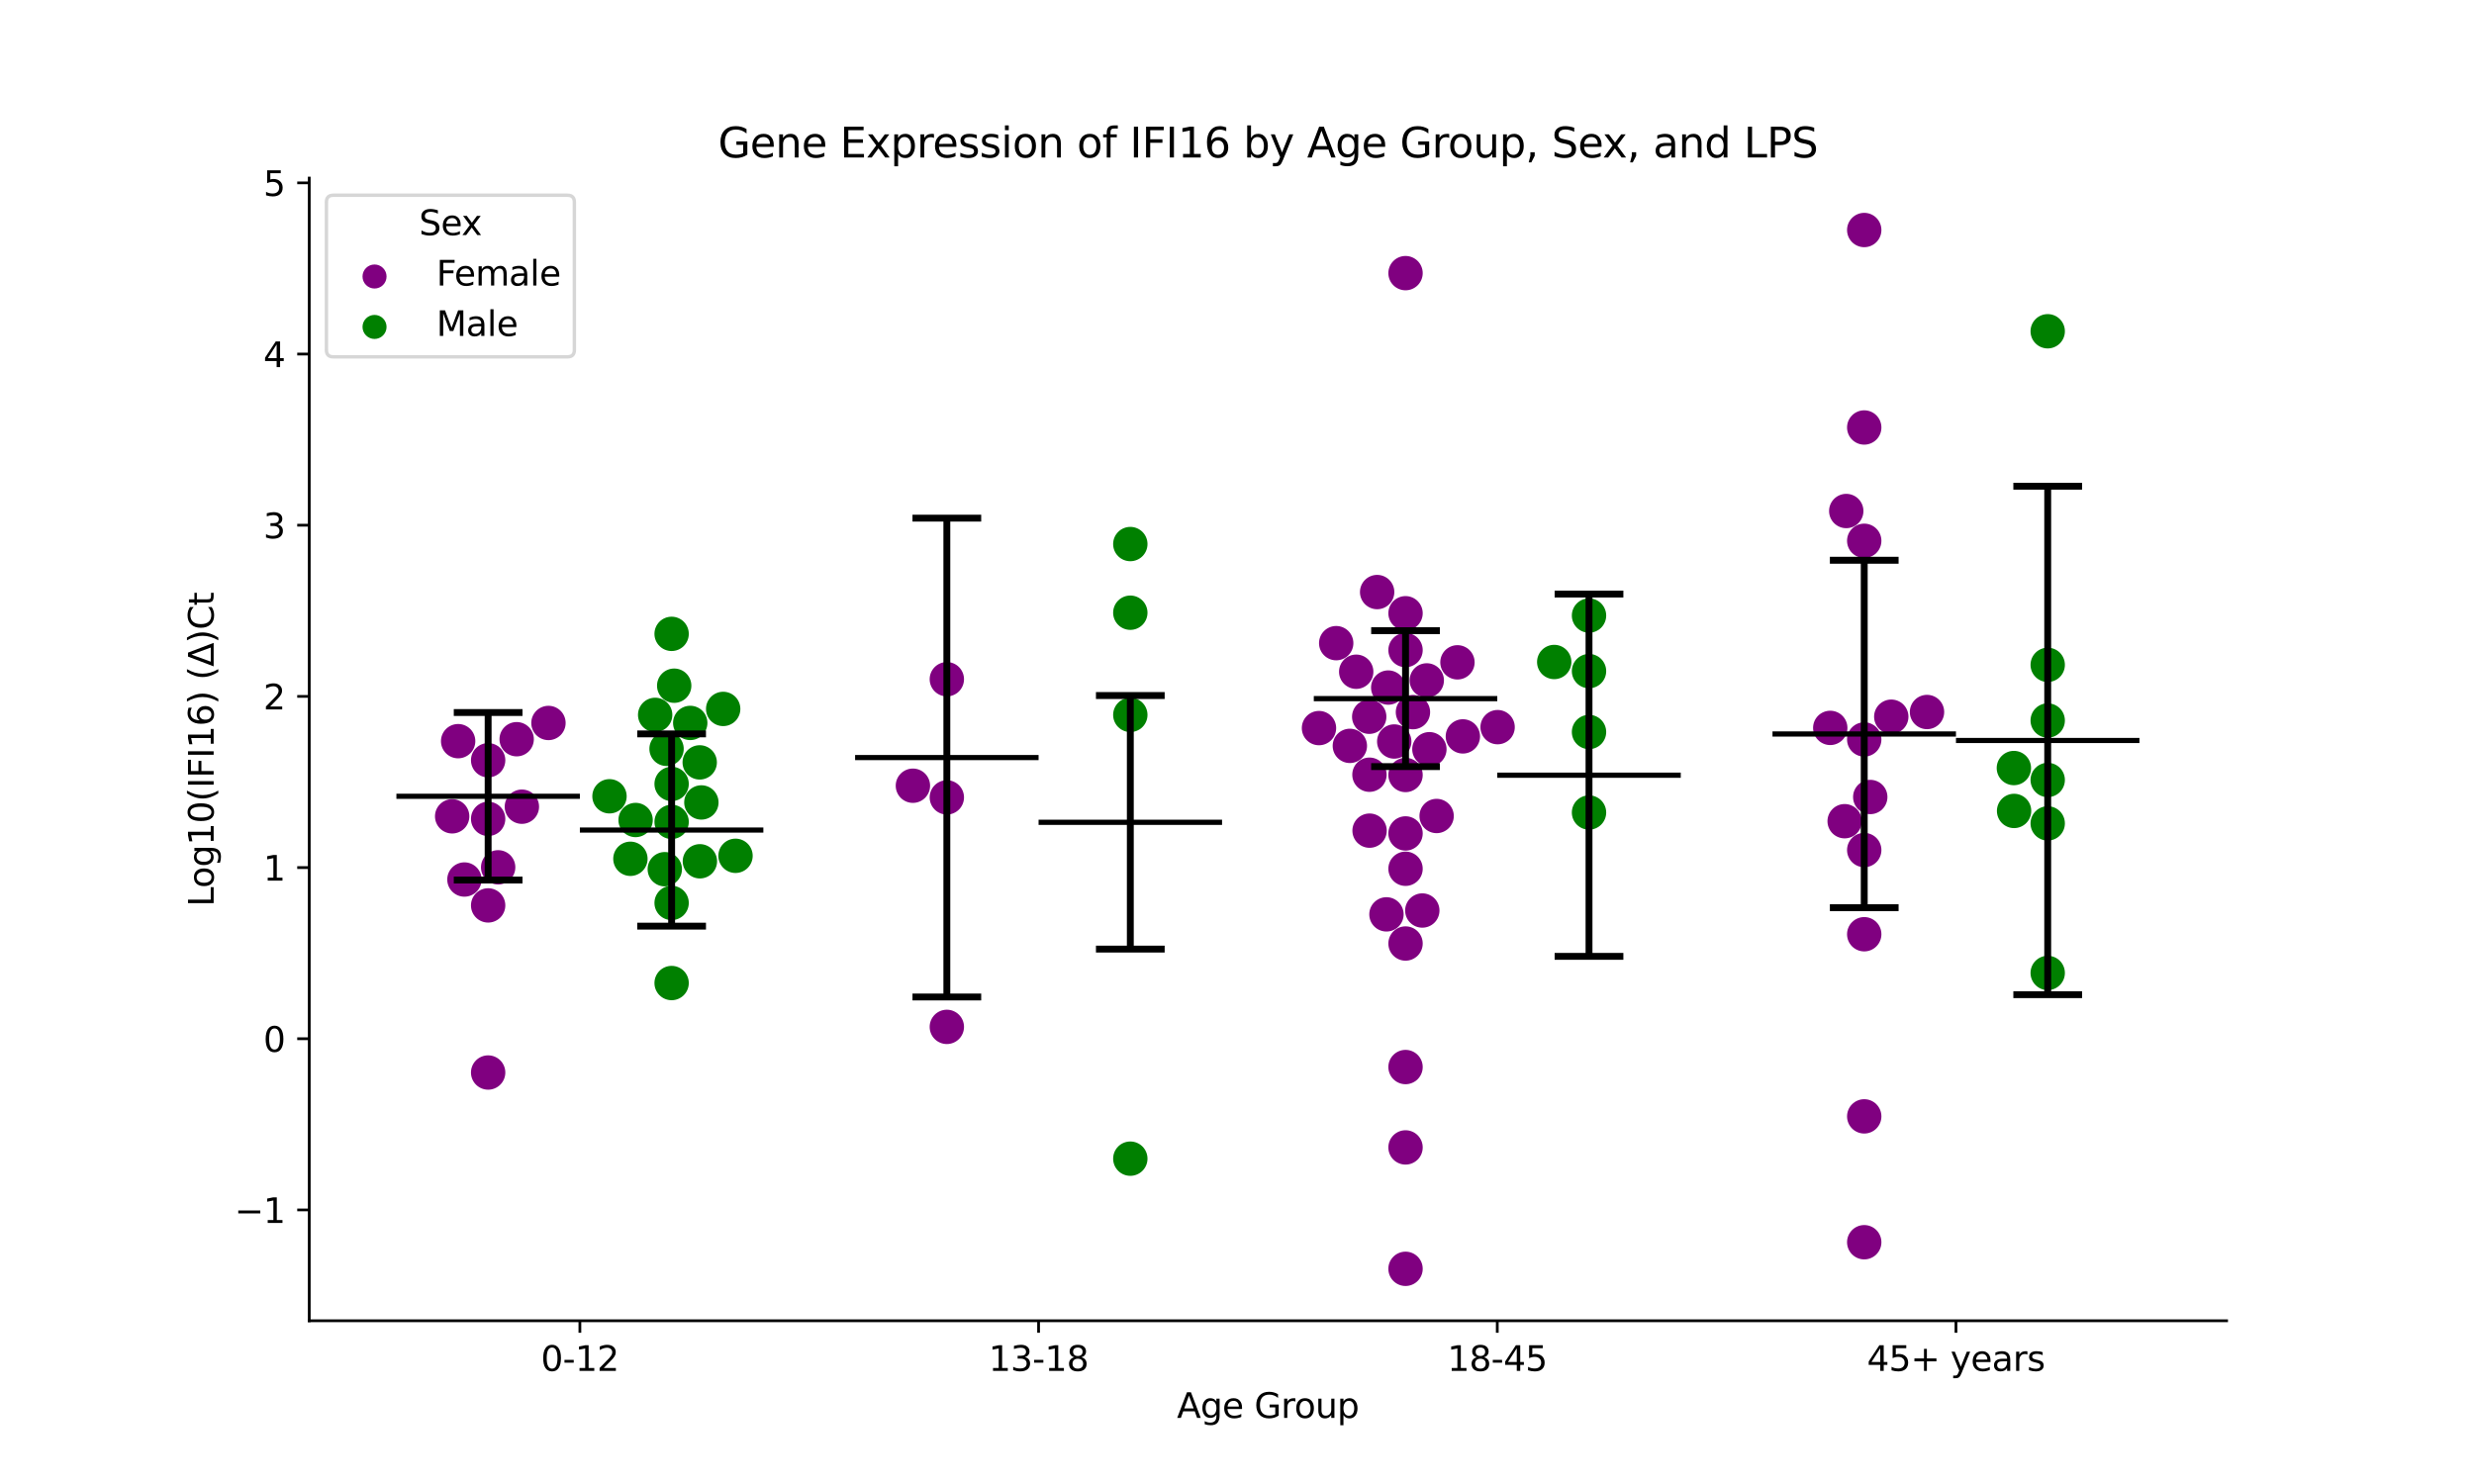<?xml version="1.0" encoding="utf-8" standalone="no"?>
<!DOCTYPE svg PUBLIC "-//W3C//DTD SVG 1.1//EN"
  "http://www.w3.org/Graphics/SVG/1.1/DTD/svg11.dtd">
<svg xmlns:xlink="http://www.w3.org/1999/xlink" width="720pt" height="432pt" viewBox="0 0 720 432" xmlns="http://www.w3.org/2000/svg" version="1.1">
 <defs>
  <style type="text/css">*{stroke-linejoin: round; stroke-linecap: butt}</style>
 </defs>
 <g id="figure_1">
  <g id="patch_1">
   <path d="M 0 432 
L 720 432 
L 720 0 
L 0 0 
z
" style="fill: #ffffff"/>
  </g>
  <g id="axes_1">
   <g id="patch_2">
    <path d="M 90 384.48 
L 648 384.48 
L 648 51.84 
L 90 51.84 
z
" style="fill: #ffffff"/>
   </g>
   <g id="PathCollection_1">
    <defs>
     <path id="C0_0_922c195c02" d="M 0 5 
C 1.326 5 2.598 4.473 3.536 3.536 
C 4.473 2.598 5 1.326 5 -0 
C 5 -1.326 4.473 -2.598 3.536 -3.536 
C 2.598 -4.473 1.326 -5 0 -5 
C -1.326 -5 -2.598 -4.473 -3.536 -3.536 
C -4.473 -2.598 -5 -1.326 -5 0 
C -5 1.326 -4.473 2.598 -3.536 3.536 
C -2.598 4.473 -1.326 5 0 5 
z
"/>
    </defs>
    <g clip-path="url(#p81b25ec61b)">
     <use xlink:href="#C0_0_922c195c02" x="142.062" y="263.568" style="fill: #800080"/>
    </g>
    <g clip-path="url(#p81b25ec61b)">
     <use xlink:href="#C0_0_922c195c02" x="144.977" y="252.484" style="fill: #800080"/>
    </g>
    <g clip-path="url(#p81b25ec61b)">
     <use xlink:href="#C0_0_922c195c02" x="142.062" y="312.216" style="fill: #800080"/>
    </g>
    <g clip-path="url(#p81b25ec61b)">
     <use xlink:href="#C0_0_922c195c02" x="150.364" y="215.187" style="fill: #800080"/>
    </g>
    <g clip-path="url(#p81b25ec61b)">
     <use xlink:href="#C0_0_922c195c02" x="133.331" y="215.756" style="fill: #800080"/>
    </g>
    <g clip-path="url(#p81b25ec61b)">
     <use xlink:href="#C0_0_922c195c02" x="131.591" y="237.636" style="fill: #800080"/>
    </g>
    <g clip-path="url(#p81b25ec61b)">
     <use xlink:href="#C0_0_922c195c02" x="142.062" y="221.31" style="fill: #800080"/>
    </g>
    <g clip-path="url(#p81b25ec61b)">
     <use xlink:href="#C0_0_922c195c02" x="151.881" y="234.834" style="fill: #800080"/>
    </g>
    <g clip-path="url(#p81b25ec61b)">
     <use xlink:href="#C0_0_922c195c02" x="159.616" y="210.459" style="fill: #800080"/>
    </g>
    <g clip-path="url(#p81b25ec61b)">
     <use xlink:href="#C0_0_922c195c02" x="142.062" y="238.377" style="fill: #800080"/>
    </g>
    <g clip-path="url(#p81b25ec61b)">
     <use xlink:href="#C0_0_922c195c02" x="135.16" y="256.032" style="fill: #800080"/>
    </g>
   </g>
   <g id="PathCollection_2">
    <defs>
     <path id="C1_0_26e8e21928" d="M 0 5 
C 1.326 5 2.598 4.473 3.536 3.536 
C 4.473 2.598 5 1.326 5 -0 
C 5 -1.326 4.473 -2.598 3.536 -3.536 
C 2.598 -4.473 1.326 -5 0 -5 
C -1.326 -5 -2.598 -4.473 -3.536 -3.536 
C -4.473 -2.598 -5 -1.326 -5 0 
C -5 1.326 -4.473 2.598 -3.536 3.536 
C -2.598 4.473 -1.326 5 0 5 
z
"/>
    </defs>
    <g clip-path="url(#p81b25ec61b)">
     <use xlink:href="#C1_0_26e8e21928" x="184.975" y="238.708" style="fill: #008000"/>
    </g>
    <g clip-path="url(#p81b25ec61b)">
     <use xlink:href="#C1_0_26e8e21928" x="195.459" y="262.848" style="fill: #008000"/>
    </g>
    <g clip-path="url(#p81b25ec61b)">
     <use xlink:href="#C1_0_26e8e21928" x="183.464" y="250.001" style="fill: #008000"/>
    </g>
    <g clip-path="url(#p81b25ec61b)">
     <use xlink:href="#C1_0_26e8e21928" x="190.669" y="208.104" style="fill: #008000"/>
    </g>
    <g clip-path="url(#p81b25ec61b)">
     <use xlink:href="#C1_0_26e8e21928" x="196.209" y="199.609" style="fill: #008000"/>
    </g>
    <g clip-path="url(#p81b25ec61b)">
     <use xlink:href="#C1_0_26e8e21928" x="203.689" y="250.727" style="fill: #008000"/>
    </g>
    <g clip-path="url(#p81b25ec61b)">
     <use xlink:href="#C1_0_26e8e21928" x="200.877" y="210.449" style="fill: #008000"/>
    </g>
    <g clip-path="url(#p81b25ec61b)">
     <use xlink:href="#C1_0_26e8e21928" x="193.985" y="217.994" style="fill: #008000"/>
    </g>
    <g clip-path="url(#p81b25ec61b)">
     <use xlink:href="#C1_0_26e8e21928" x="214.055" y="249.132" style="fill: #008000"/>
    </g>
    <g clip-path="url(#p81b25ec61b)">
     <use xlink:href="#C1_0_26e8e21928" x="195.459" y="239.251" style="fill: #008000"/>
    </g>
    <g clip-path="url(#p81b25ec61b)">
     <use xlink:href="#C1_0_26e8e21928" x="203.636" y="221.934" style="fill: #008000"/>
    </g>
    <g clip-path="url(#p81b25ec61b)">
     <use xlink:href="#C1_0_26e8e21928" x="195.459" y="286.169" style="fill: #008000"/>
    </g>
    <g clip-path="url(#p81b25ec61b)">
     <use xlink:href="#C1_0_26e8e21928" x="204.118" y="233.594" style="fill: #008000"/>
    </g>
    <g clip-path="url(#p81b25ec61b)">
     <use xlink:href="#C1_0_26e8e21928" x="195.459" y="184.52" style="fill: #008000"/>
    </g>
    <g clip-path="url(#p81b25ec61b)">
     <use xlink:href="#C1_0_26e8e21928" x="177.378" y="231.805" style="fill: #008000"/>
    </g>
    <g clip-path="url(#p81b25ec61b)">
     <use xlink:href="#C1_0_26e8e21928" x="193.472" y="253.029" style="fill: #008000"/>
    </g>
    <g clip-path="url(#p81b25ec61b)">
     <use xlink:href="#C1_0_26e8e21928" x="195.459" y="228.207" style="fill: #008000"/>
    </g>
    <g clip-path="url(#p81b25ec61b)">
     <use xlink:href="#C1_0_26e8e21928" x="210.464" y="206.372" style="fill: #008000"/>
    </g>
   </g>
   <g id="PathCollection_3">
    <defs>
     <path id="C2_0_ccf9694dab" d="M 0 5 
C 1.326 5 2.598 4.473 3.536 3.536 
C 4.473 2.598 5 1.326 5 -0 
C 5 -1.326 4.473 -2.598 3.536 -3.536 
C 2.598 -4.473 1.326 -5 0 -5 
C -1.326 -5 -2.598 -4.473 -3.536 -3.536 
C -4.473 -2.598 -5 -1.326 -5 0 
C -5 1.326 -4.473 2.598 -3.536 3.536 
C -2.598 4.473 -1.326 5 0 5 
z
"/>
    </defs>
    <g clip-path="url(#p81b25ec61b)">
     <use xlink:href="#C2_0_ccf9694dab" x="265.679" y="228.728" style="fill: #800080"/>
    </g>
    <g clip-path="url(#p81b25ec61b)">
     <use xlink:href="#C2_0_ccf9694dab" x="275.555" y="232.124" style="fill: #800080"/>
    </g>
    <g clip-path="url(#p81b25ec61b)">
     <use xlink:href="#C2_0_ccf9694dab" x="275.555" y="197.726" style="fill: #800080"/>
    </g>
    <g clip-path="url(#p81b25ec61b)">
     <use xlink:href="#C2_0_ccf9694dab" x="275.555" y="298.931" style="fill: #800080"/>
    </g>
   </g>
   <g id="PathCollection_4">
    <defs>
     <path id="C3_0_b4f7fdbcfa" d="M 0 5 
C 1.326 5 2.598 4.473 3.536 3.536 
C 4.473 2.598 5 1.326 5 -0 
C 5 -1.326 4.473 -2.598 3.536 -3.536 
C 2.598 -4.473 1.326 -5 0 -5 
C -1.326 -5 -2.598 -4.473 -3.536 -3.536 
C -4.473 -2.598 -5 -1.326 -5 0 
C -5 1.326 -4.473 2.598 -3.536 3.536 
C -2.598 4.473 -1.326 5 0 5 
z
"/>
    </defs>
    <g clip-path="url(#p81b25ec61b)">
     <use xlink:href="#C3_0_b4f7fdbcfa" x="328.952" y="158.377" style="fill: #008000"/>
    </g>
    <g clip-path="url(#p81b25ec61b)">
     <use xlink:href="#C3_0_b4f7fdbcfa" x="328.952" y="337.292" style="fill: #008000"/>
    </g>
    <g clip-path="url(#p81b25ec61b)">
     <use xlink:href="#C3_0_b4f7fdbcfa" x="328.952" y="178.363" style="fill: #008000"/>
    </g>
    <g clip-path="url(#p81b25ec61b)">
     <use xlink:href="#C3_0_b4f7fdbcfa" x="328.952" y="208.107" style="fill: #008000"/>
    </g>
   </g>
   <g id="PathCollection_5">
    <defs>
     <path id="C4_0_26c2816b2c" d="M 0 5 
C 1.326 5 2.598 4.473 3.536 3.536 
C 4.473 2.598 5 1.326 5 -0 
C 5 -1.326 4.473 -2.598 3.536 -3.536 
C 2.598 -4.473 1.326 -5 0 -5 
C -1.326 -5 -2.598 -4.473 -3.536 -3.536 
C -4.473 -2.598 -5 -1.326 -5 0 
C -5 1.326 -4.473 2.598 -3.536 3.536 
C -2.598 4.473 -1.326 5 0 5 
z
"/>
    </defs>
    <g clip-path="url(#p81b25ec61b)">
     <use xlink:href="#C4_0_26c2816b2c" x="383.86" y="211.951" style="fill: #800080"/>
    </g>
    <g clip-path="url(#p81b25ec61b)">
     <use xlink:href="#C4_0_26c2816b2c" x="394.693" y="195.546" style="fill: #800080"/>
    </g>
    <g clip-path="url(#p81b25ec61b)">
     <use xlink:href="#C4_0_26c2816b2c" x="398.478" y="208.65" style="fill: #800080"/>
    </g>
    <g clip-path="url(#p81b25ec61b)">
     <use xlink:href="#C4_0_26c2816b2c" x="392.844" y="217.127" style="fill: #800080"/>
    </g>
    <g clip-path="url(#p81b25ec61b)">
     <use xlink:href="#C4_0_26c2816b2c" x="409.048" y="274.663" style="fill: #800080"/>
    </g>
    <g clip-path="url(#p81b25ec61b)">
     <use xlink:href="#C4_0_26c2816b2c" x="409.048" y="189.242" style="fill: #800080"/>
    </g>
    <g clip-path="url(#p81b25ec61b)">
     <use xlink:href="#C4_0_26c2816b2c" x="409.048" y="310.623" style="fill: #800080"/>
    </g>
    <g clip-path="url(#p81b25ec61b)">
     <use xlink:href="#C4_0_26c2816b2c" x="409.048" y="369.36" style="fill: #800080"/>
    </g>
    <g clip-path="url(#p81b25ec61b)">
     <use xlink:href="#C4_0_26c2816b2c" x="405.759" y="215.856" style="fill: #800080"/>
    </g>
    <g clip-path="url(#p81b25ec61b)">
     <use xlink:href="#C4_0_26c2816b2c" x="403.496" y="266.175" style="fill: #800080"/>
    </g>
    <g clip-path="url(#p81b25ec61b)">
     <use xlink:href="#C4_0_26c2816b2c" x="409.048" y="225.602" style="fill: #800080"/>
    </g>
    <g clip-path="url(#p81b25ec61b)">
     <use xlink:href="#C4_0_26c2816b2c" x="415.991" y="218.1" style="fill: #800080"/>
    </g>
    <g clip-path="url(#p81b25ec61b)">
     <use xlink:href="#C4_0_26c2816b2c" x="409.048" y="242.617" style="fill: #800080"/>
    </g>
    <g clip-path="url(#p81b25ec61b)">
     <use xlink:href="#C4_0_26c2816b2c" x="409.048" y="79.51" style="fill: #800080"/>
    </g>
    <g clip-path="url(#p81b25ec61b)">
     <use xlink:href="#C4_0_26c2816b2c" x="409.048" y="252.9" style="fill: #800080"/>
    </g>
    <g clip-path="url(#p81b25ec61b)">
     <use xlink:href="#C4_0_26c2816b2c" x="424.158" y="192.807" style="fill: #800080"/>
    </g>
    <g clip-path="url(#p81b25ec61b)">
     <use xlink:href="#C4_0_26c2816b2c" x="425.732" y="214.368" style="fill: #800080"/>
    </g>
    <g clip-path="url(#p81b25ec61b)">
     <use xlink:href="#C4_0_26c2816b2c" x="409.048" y="334.021" style="fill: #800080"/>
    </g>
    <g clip-path="url(#p81b25ec61b)">
     <use xlink:href="#C4_0_26c2816b2c" x="418.094" y="237.54" style="fill: #800080"/>
    </g>
    <g clip-path="url(#p81b25ec61b)">
     <use xlink:href="#C4_0_26c2816b2c" x="404.013" y="200.153" style="fill: #800080"/>
    </g>
    <g clip-path="url(#p81b25ec61b)">
     <use xlink:href="#C4_0_26c2816b2c" x="388.87" y="187.225" style="fill: #800080"/>
    </g>
    <g clip-path="url(#p81b25ec61b)">
     <use xlink:href="#C4_0_26c2816b2c" x="409.048" y="178.522" style="fill: #800080"/>
    </g>
    <g clip-path="url(#p81b25ec61b)">
     <use xlink:href="#C4_0_26c2816b2c" x="411.205" y="207.307" style="fill: #800080"/>
    </g>
    <g clip-path="url(#p81b25ec61b)">
     <use xlink:href="#C4_0_26c2816b2c" x="413.93" y="265.055" style="fill: #800080"/>
    </g>
    <g clip-path="url(#p81b25ec61b)">
     <use xlink:href="#C4_0_26c2816b2c" x="398.582" y="241.806" style="fill: #800080"/>
    </g>
    <g clip-path="url(#p81b25ec61b)">
     <use xlink:href="#C4_0_26c2816b2c" x="400.785" y="172.352" style="fill: #800080"/>
    </g>
    <g clip-path="url(#p81b25ec61b)">
     <use xlink:href="#C4_0_26c2816b2c" x="435.844" y="211.674" style="fill: #800080"/>
    </g>
    <g clip-path="url(#p81b25ec61b)">
     <use xlink:href="#C4_0_26c2816b2c" x="398.548" y="225.523" style="fill: #800080"/>
    </g>
    <g clip-path="url(#p81b25ec61b)">
     <use xlink:href="#C4_0_26c2816b2c" x="415.23" y="198.07" style="fill: #800080"/>
    </g>
   </g>
   <g id="PathCollection_6">
    <defs>
     <path id="C5_0_20009f1147" d="M 0 5 
C 1.326 5 2.598 4.473 3.536 3.536 
C 4.473 2.598 5 1.326 5 -0 
C 5 -1.326 4.473 -2.598 3.536 -3.536 
C 2.598 -4.473 1.326 -5 0 -5 
C -1.326 -5 -2.598 -4.473 -3.536 -3.536 
C -4.473 -2.598 -5 -1.326 -5 0 
C -5 1.326 -4.473 2.598 -3.536 3.536 
C -2.598 4.473 -1.326 5 0 5 
z
"/>
    </defs>
    <g clip-path="url(#p81b25ec61b)">
     <use xlink:href="#C5_0_20009f1147" x="462.445" y="236.526" style="fill: #008000"/>
    </g>
    <g clip-path="url(#p81b25ec61b)">
     <use xlink:href="#C5_0_20009f1147" x="462.445" y="179.192" style="fill: #008000"/>
    </g>
    <g clip-path="url(#p81b25ec61b)">
     <use xlink:href="#C5_0_20009f1147" x="462.445" y="213.085" style="fill: #008000"/>
    </g>
    <g clip-path="url(#p81b25ec61b)">
     <use xlink:href="#C5_0_20009f1147" x="452.321" y="192.71" style="fill: #008000"/>
    </g>
    <g clip-path="url(#p81b25ec61b)">
     <use xlink:href="#C5_0_20009f1147" x="462.445" y="195.364" style="fill: #008000"/>
    </g>
   </g>
   <g id="PathCollection_7">
    <defs>
     <path id="C6_0_75afb30acf" d="M 0 5 
C 1.326 5 2.598 4.473 3.536 3.536 
C 4.473 2.598 5 1.326 5 -0 
C 5 -1.326 4.473 -2.598 3.536 -3.536 
C 2.598 -4.473 1.326 -5 0 -5 
C -1.326 -5 -2.598 -4.473 -3.536 -3.536 
C -4.473 -2.598 -5 -1.326 -5 0 
C -5 1.326 -4.473 2.598 -3.536 3.536 
C -2.598 4.473 -1.326 5 0 5 
z
"/>
    </defs>
    <g clip-path="url(#p81b25ec61b)">
     <use xlink:href="#C6_0_75afb30acf" x="542.541" y="247.456" style="fill: #800080"/>
    </g>
    <g clip-path="url(#p81b25ec61b)">
     <use xlink:href="#C6_0_75afb30acf" x="532.652" y="211.893" style="fill: #800080"/>
    </g>
    <g clip-path="url(#p81b25ec61b)">
     <use xlink:href="#C6_0_75afb30acf" x="542.541" y="215.257" style="fill: #800080"/>
    </g>
    <g clip-path="url(#p81b25ec61b)">
     <use xlink:href="#C6_0_75afb30acf" x="542.541" y="361.618" style="fill: #800080"/>
    </g>
    <g clip-path="url(#p81b25ec61b)">
     <use xlink:href="#C6_0_75afb30acf" x="542.541" y="157.431" style="fill: #800080"/>
    </g>
    <g clip-path="url(#p81b25ec61b)">
     <use xlink:href="#C6_0_75afb30acf" x="536.842" y="239.056" style="fill: #800080"/>
    </g>
    <g clip-path="url(#p81b25ec61b)">
     <use xlink:href="#C6_0_75afb30acf" x="544.294" y="232.011" style="fill: #800080"/>
    </g>
    <g clip-path="url(#p81b25ec61b)">
     <use xlink:href="#C6_0_75afb30acf" x="550.41" y="208.636" style="fill: #800080"/>
    </g>
    <g clip-path="url(#p81b25ec61b)">
     <use xlink:href="#C6_0_75afb30acf" x="542.541" y="324.982" style="fill: #800080"/>
    </g>
    <g clip-path="url(#p81b25ec61b)">
     <use xlink:href="#C6_0_75afb30acf" x="542.541" y="271.963" style="fill: #800080"/>
    </g>
    <g clip-path="url(#p81b25ec61b)">
     <use xlink:href="#C6_0_75afb30acf" x="542.541" y="124.443" style="fill: #800080"/>
    </g>
    <g clip-path="url(#p81b25ec61b)">
     <use xlink:href="#C6_0_75afb30acf" x="560.812" y="207.269" style="fill: #800080"/>
    </g>
    <g clip-path="url(#p81b25ec61b)">
     <use xlink:href="#C6_0_75afb30acf" x="537.31" y="148.76" style="fill: #800080"/>
    </g>
    <g clip-path="url(#p81b25ec61b)">
     <use xlink:href="#C6_0_75afb30acf" x="542.541" y="66.96" style="fill: #800080"/>
    </g>
   </g>
   <g id="PathCollection_8">
    <defs>
     <path id="C7_0_a4b10474f5" d="M 0 5 
C 1.326 5 2.598 4.473 3.536 3.536 
C 4.473 2.598 5 1.326 5 -0 
C 5 -1.326 4.473 -2.598 3.536 -3.536 
C 2.598 -4.473 1.326 -5 0 -5 
C -1.326 -5 -2.598 -4.473 -3.536 -3.536 
C -4.473 -2.598 -5 -1.326 -5 0 
C -5 1.326 -4.473 2.598 -3.536 3.536 
C -2.598 4.473 -1.326 5 0 5 
z
"/>
    </defs>
    <g clip-path="url(#p81b25ec61b)">
     <use xlink:href="#C7_0_a4b10474f5" x="595.938" y="239.692" style="fill: #008000"/>
    </g>
    <g clip-path="url(#p81b25ec61b)">
     <use xlink:href="#C7_0_a4b10474f5" x="586.152" y="236.068" style="fill: #008000"/>
    </g>
    <g clip-path="url(#p81b25ec61b)">
     <use xlink:href="#C7_0_a4b10474f5" x="595.938" y="193.542" style="fill: #008000"/>
    </g>
    <g clip-path="url(#p81b25ec61b)">
     <use xlink:href="#C7_0_a4b10474f5" x="595.938" y="283.229" style="fill: #008000"/>
    </g>
    <g clip-path="url(#p81b25ec61b)">
     <use xlink:href="#C7_0_a4b10474f5" x="595.938" y="227.052" style="fill: #008000"/>
    </g>
    <g clip-path="url(#p81b25ec61b)">
     <use xlink:href="#C7_0_a4b10474f5" x="586.09" y="223.582" style="fill: #008000"/>
    </g>
    <g clip-path="url(#p81b25ec61b)">
     <use xlink:href="#C7_0_a4b10474f5" x="595.938" y="96.435" style="fill: #008000"/>
    </g>
    <g clip-path="url(#p81b25ec61b)">
     <use xlink:href="#C7_0_a4b10474f5" x="595.938" y="209.74" style="fill: #008000"/>
    </g>
   </g>
   <g id="PathCollection_9"/>
   <g id="PathCollection_10"/>
   <g id="matplotlib.axis_1">
    <g id="xtick_1">
     <g id="line2d_1">
      <defs>
       <path id="mf1c7e45f54" d="M 0 0 
L 0 3.5 
" style="stroke: #000000; stroke-width: 0.8"/>
      </defs>
      <g>
       <use xlink:href="#mf1c7e45f54" x="168.761" y="384.48" style="stroke: #000000; stroke-width: 0.8"/>
      </g>
     </g>
     <g id="text_1">
      <!-- 0-12 -->
      <g transform="translate(157.413 399.078) scale(0.1 -0.1)">
       <defs>
        <path id="DejaVuSans-30" d="M 2034 4250 
Q 1547 4250 1301 3770 
Q 1056 3291 1056 2328 
Q 1056 1369 1301 889 
Q 1547 409 2034 409 
Q 2525 409 2770 889 
Q 3016 1369 3016 2328 
Q 3016 3291 2770 3770 
Q 2525 4250 2034 4250 
z
M 2034 4750 
Q 2819 4750 3233 4129 
Q 3647 3509 3647 2328 
Q 3647 1150 3233 529 
Q 2819 -91 2034 -91 
Q 1250 -91 836 529 
Q 422 1150 422 2328 
Q 422 3509 836 4129 
Q 1250 4750 2034 4750 
z
" transform="scale(0.016)"/>
        <path id="DejaVuSans-2d" d="M 313 2009 
L 1997 2009 
L 1997 1497 
L 313 1497 
L 313 2009 
z
" transform="scale(0.016)"/>
        <path id="DejaVuSans-31" d="M 794 531 
L 1825 531 
L 1825 4091 
L 703 3866 
L 703 4441 
L 1819 4666 
L 2450 4666 
L 2450 531 
L 3481 531 
L 3481 0 
L 794 0 
L 794 531 
z
" transform="scale(0.016)"/>
        <path id="DejaVuSans-32" d="M 1228 531 
L 3431 531 
L 3431 0 
L 469 0 
L 469 531 
Q 828 903 1448 1529 
Q 2069 2156 2228 2338 
Q 2531 2678 2651 2914 
Q 2772 3150 2772 3378 
Q 2772 3750 2511 3984 
Q 2250 4219 1831 4219 
Q 1534 4219 1204 4116 
Q 875 4013 500 3803 
L 500 4441 
Q 881 4594 1212 4672 
Q 1544 4750 1819 4750 
Q 2544 4750 2975 4387 
Q 3406 4025 3406 3419 
Q 3406 3131 3298 2873 
Q 3191 2616 2906 2266 
Q 2828 2175 2409 1742 
Q 1991 1309 1228 531 
z
" transform="scale(0.016)"/>
       </defs>
       <use xlink:href="#DejaVuSans-30"/>
       <use xlink:href="#DejaVuSans-2d" x="63.623"/>
       <use xlink:href="#DejaVuSans-31" x="99.707"/>
       <use xlink:href="#DejaVuSans-32" x="163.33"/>
      </g>
     </g>
    </g>
    <g id="xtick_2">
     <g id="line2d_2">
      <g>
       <use xlink:href="#mf1c7e45f54" x="302.254" y="384.48" style="stroke: #000000; stroke-width: 0.8"/>
      </g>
     </g>
     <g id="text_2">
      <!-- 13-18 -->
      <g transform="translate(287.725 399.078) scale(0.1 -0.1)">
       <defs>
        <path id="DejaVuSans-33" d="M 2597 2516 
Q 3050 2419 3304 2112 
Q 3559 1806 3559 1356 
Q 3559 666 3084 287 
Q 2609 -91 1734 -91 
Q 1441 -91 1130 -33 
Q 819 25 488 141 
L 488 750 
Q 750 597 1062 519 
Q 1375 441 1716 441 
Q 2309 441 2620 675 
Q 2931 909 2931 1356 
Q 2931 1769 2642 2001 
Q 2353 2234 1838 2234 
L 1294 2234 
L 1294 2753 
L 1863 2753 
Q 2328 2753 2575 2939 
Q 2822 3125 2822 3475 
Q 2822 3834 2567 4026 
Q 2313 4219 1838 4219 
Q 1578 4219 1281 4162 
Q 984 4106 628 3988 
L 628 4550 
Q 988 4650 1302 4700 
Q 1616 4750 1894 4750 
Q 2613 4750 3031 4423 
Q 3450 4097 3450 3541 
Q 3450 3153 3228 2886 
Q 3006 2619 2597 2516 
z
" transform="scale(0.016)"/>
        <path id="DejaVuSans-38" d="M 2034 2216 
Q 1584 2216 1326 1975 
Q 1069 1734 1069 1313 
Q 1069 891 1326 650 
Q 1584 409 2034 409 
Q 2484 409 2743 651 
Q 3003 894 3003 1313 
Q 3003 1734 2745 1975 
Q 2488 2216 2034 2216 
z
M 1403 2484 
Q 997 2584 770 2862 
Q 544 3141 544 3541 
Q 544 4100 942 4425 
Q 1341 4750 2034 4750 
Q 2731 4750 3128 4425 
Q 3525 4100 3525 3541 
Q 3525 3141 3298 2862 
Q 3072 2584 2669 2484 
Q 3125 2378 3379 2068 
Q 3634 1759 3634 1313 
Q 3634 634 3220 271 
Q 2806 -91 2034 -91 
Q 1263 -91 848 271 
Q 434 634 434 1313 
Q 434 1759 690 2068 
Q 947 2378 1403 2484 
z
M 1172 3481 
Q 1172 3119 1398 2916 
Q 1625 2713 2034 2713 
Q 2441 2713 2670 2916 
Q 2900 3119 2900 3481 
Q 2900 3844 2670 4047 
Q 2441 4250 2034 4250 
Q 1625 4250 1398 4047 
Q 1172 3844 1172 3481 
z
" transform="scale(0.016)"/>
       </defs>
       <use xlink:href="#DejaVuSans-31"/>
       <use xlink:href="#DejaVuSans-33" x="63.623"/>
       <use xlink:href="#DejaVuSans-2d" x="127.246"/>
       <use xlink:href="#DejaVuSans-31" x="163.33"/>
       <use xlink:href="#DejaVuSans-38" x="226.953"/>
      </g>
     </g>
    </g>
    <g id="xtick_3">
     <g id="line2d_3">
      <g>
       <use xlink:href="#mf1c7e45f54" x="435.746" y="384.48" style="stroke: #000000; stroke-width: 0.8"/>
      </g>
     </g>
     <g id="text_3">
      <!-- 18-45 -->
      <g transform="translate(421.218 399.078) scale(0.1 -0.1)">
       <defs>
        <path id="DejaVuSans-34" d="M 2419 4116 
L 825 1625 
L 2419 1625 
L 2419 4116 
z
M 2253 4666 
L 3047 4666 
L 3047 1625 
L 3713 1625 
L 3713 1100 
L 3047 1100 
L 3047 0 
L 2419 0 
L 2419 1100 
L 313 1100 
L 313 1709 
L 2253 4666 
z
" transform="scale(0.016)"/>
        <path id="DejaVuSans-35" d="M 691 4666 
L 3169 4666 
L 3169 4134 
L 1269 4134 
L 1269 2991 
Q 1406 3038 1543 3061 
Q 1681 3084 1819 3084 
Q 2600 3084 3056 2656 
Q 3513 2228 3513 1497 
Q 3513 744 3044 326 
Q 2575 -91 1722 -91 
Q 1428 -91 1123 -41 
Q 819 9 494 109 
L 494 744 
Q 775 591 1075 516 
Q 1375 441 1709 441 
Q 2250 441 2565 725 
Q 2881 1009 2881 1497 
Q 2881 1984 2565 2268 
Q 2250 2553 1709 2553 
Q 1456 2553 1204 2497 
Q 953 2441 691 2322 
L 691 4666 
z
" transform="scale(0.016)"/>
       </defs>
       <use xlink:href="#DejaVuSans-31"/>
       <use xlink:href="#DejaVuSans-38" x="63.623"/>
       <use xlink:href="#DejaVuSans-2d" x="127.246"/>
       <use xlink:href="#DejaVuSans-34" x="163.33"/>
       <use xlink:href="#DejaVuSans-35" x="226.953"/>
      </g>
     </g>
    </g>
    <g id="xtick_4">
     <g id="line2d_4">
      <g>
       <use xlink:href="#mf1c7e45f54" x="569.239" y="384.48" style="stroke: #000000; stroke-width: 0.8"/>
      </g>
     </g>
     <g id="text_4">
      <!-- 45+ years -->
      <g transform="translate(543.338 399.078) scale(0.1 -0.1)">
       <defs>
        <path id="DejaVuSans-2b" d="M 2944 4013 
L 2944 2272 
L 4684 2272 
L 4684 1741 
L 2944 1741 
L 2944 0 
L 2419 0 
L 2419 1741 
L 678 1741 
L 678 2272 
L 2419 2272 
L 2419 4013 
L 2944 4013 
z
" transform="scale(0.016)"/>
        <path id="DejaVuSans-20" transform="scale(0.016)"/>
        <path id="DejaVuSans-79" d="M 2059 -325 
Q 1816 -950 1584 -1140 
Q 1353 -1331 966 -1331 
L 506 -1331 
L 506 -850 
L 844 -850 
Q 1081 -850 1212 -737 
Q 1344 -625 1503 -206 
L 1606 56 
L 191 3500 
L 800 3500 
L 1894 763 
L 2988 3500 
L 3597 3500 
L 2059 -325 
z
" transform="scale(0.016)"/>
        <path id="DejaVuSans-65" d="M 3597 1894 
L 3597 1613 
L 953 1613 
Q 991 1019 1311 708 
Q 1631 397 2203 397 
Q 2534 397 2845 478 
Q 3156 559 3463 722 
L 3463 178 
Q 3153 47 2828 -22 
Q 2503 -91 2169 -91 
Q 1331 -91 842 396 
Q 353 884 353 1716 
Q 353 2575 817 3079 
Q 1281 3584 2069 3584 
Q 2775 3584 3186 3129 
Q 3597 2675 3597 1894 
z
M 3022 2063 
Q 3016 2534 2758 2815 
Q 2500 3097 2075 3097 
Q 1594 3097 1305 2825 
Q 1016 2553 972 2059 
L 3022 2063 
z
" transform="scale(0.016)"/>
        <path id="DejaVuSans-61" d="M 2194 1759 
Q 1497 1759 1228 1600 
Q 959 1441 959 1056 
Q 959 750 1161 570 
Q 1363 391 1709 391 
Q 2188 391 2477 730 
Q 2766 1069 2766 1631 
L 2766 1759 
L 2194 1759 
z
M 3341 1997 
L 3341 0 
L 2766 0 
L 2766 531 
Q 2569 213 2275 61 
Q 1981 -91 1556 -91 
Q 1019 -91 701 211 
Q 384 513 384 1019 
Q 384 1609 779 1909 
Q 1175 2209 1959 2209 
L 2766 2209 
L 2766 2266 
Q 2766 2663 2505 2880 
Q 2244 3097 1772 3097 
Q 1472 3097 1187 3025 
Q 903 2953 641 2809 
L 641 3341 
Q 956 3463 1253 3523 
Q 1550 3584 1831 3584 
Q 2591 3584 2966 3190 
Q 3341 2797 3341 1997 
z
" transform="scale(0.016)"/>
        <path id="DejaVuSans-72" d="M 2631 2963 
Q 2534 3019 2420 3045 
Q 2306 3072 2169 3072 
Q 1681 3072 1420 2755 
Q 1159 2438 1159 1844 
L 1159 0 
L 581 0 
L 581 3500 
L 1159 3500 
L 1159 2956 
Q 1341 3275 1631 3429 
Q 1922 3584 2338 3584 
Q 2397 3584 2469 3576 
Q 2541 3569 2628 3553 
L 2631 2963 
z
" transform="scale(0.016)"/>
        <path id="DejaVuSans-73" d="M 2834 3397 
L 2834 2853 
Q 2591 2978 2328 3040 
Q 2066 3103 1784 3103 
Q 1356 3103 1142 2972 
Q 928 2841 928 2578 
Q 928 2378 1081 2264 
Q 1234 2150 1697 2047 
L 1894 2003 
Q 2506 1872 2764 1633 
Q 3022 1394 3022 966 
Q 3022 478 2636 193 
Q 2250 -91 1575 -91 
Q 1294 -91 989 -36 
Q 684 19 347 128 
L 347 722 
Q 666 556 975 473 
Q 1284 391 1588 391 
Q 1994 391 2212 530 
Q 2431 669 2431 922 
Q 2431 1156 2273 1281 
Q 2116 1406 1581 1522 
L 1381 1569 
Q 847 1681 609 1914 
Q 372 2147 372 2553 
Q 372 3047 722 3315 
Q 1072 3584 1716 3584 
Q 2034 3584 2315 3537 
Q 2597 3491 2834 3397 
z
" transform="scale(0.016)"/>
       </defs>
       <use xlink:href="#DejaVuSans-34"/>
       <use xlink:href="#DejaVuSans-35" x="63.623"/>
       <use xlink:href="#DejaVuSans-2b" x="127.246"/>
       <use xlink:href="#DejaVuSans-20" x="211.035"/>
       <use xlink:href="#DejaVuSans-79" x="242.822"/>
       <use xlink:href="#DejaVuSans-65" x="302.002"/>
       <use xlink:href="#DejaVuSans-61" x="363.525"/>
       <use xlink:href="#DejaVuSans-72" x="424.805"/>
       <use xlink:href="#DejaVuSans-73" x="465.918"/>
      </g>
     </g>
    </g>
    <g id="text_5">
     <!-- Age Group -->
     <g transform="translate(342.52 412.757) scale(0.1 -0.1)">
      <defs>
       <path id="DejaVuSans-41" d="M 2188 4044 
L 1331 1722 
L 3047 1722 
L 2188 4044 
z
M 1831 4666 
L 2547 4666 
L 4325 0 
L 3669 0 
L 3244 1197 
L 1141 1197 
L 716 0 
L 50 0 
L 1831 4666 
z
" transform="scale(0.016)"/>
       <path id="DejaVuSans-67" d="M 2906 1791 
Q 2906 2416 2648 2759 
Q 2391 3103 1925 3103 
Q 1463 3103 1205 2759 
Q 947 2416 947 1791 
Q 947 1169 1205 825 
Q 1463 481 1925 481 
Q 2391 481 2648 825 
Q 2906 1169 2906 1791 
z
M 3481 434 
Q 3481 -459 3084 -895 
Q 2688 -1331 1869 -1331 
Q 1566 -1331 1297 -1286 
Q 1028 -1241 775 -1147 
L 775 -588 
Q 1028 -725 1275 -790 
Q 1522 -856 1778 -856 
Q 2344 -856 2625 -561 
Q 2906 -266 2906 331 
L 2906 616 
Q 2728 306 2450 153 
Q 2172 0 1784 0 
Q 1141 0 747 490 
Q 353 981 353 1791 
Q 353 2603 747 3093 
Q 1141 3584 1784 3584 
Q 2172 3584 2450 3431 
Q 2728 3278 2906 2969 
L 2906 3500 
L 3481 3500 
L 3481 434 
z
" transform="scale(0.016)"/>
       <path id="DejaVuSans-47" d="M 3809 666 
L 3809 1919 
L 2778 1919 
L 2778 2438 
L 4434 2438 
L 4434 434 
Q 4069 175 3628 42 
Q 3188 -91 2688 -91 
Q 1594 -91 976 548 
Q 359 1188 359 2328 
Q 359 3472 976 4111 
Q 1594 4750 2688 4750 
Q 3144 4750 3555 4637 
Q 3966 4525 4313 4306 
L 4313 3634 
Q 3963 3931 3569 4081 
Q 3175 4231 2741 4231 
Q 1884 4231 1454 3753 
Q 1025 3275 1025 2328 
Q 1025 1384 1454 906 
Q 1884 428 2741 428 
Q 3075 428 3337 486 
Q 3600 544 3809 666 
z
" transform="scale(0.016)"/>
       <path id="DejaVuSans-6f" d="M 1959 3097 
Q 1497 3097 1228 2736 
Q 959 2375 959 1747 
Q 959 1119 1226 758 
Q 1494 397 1959 397 
Q 2419 397 2687 759 
Q 2956 1122 2956 1747 
Q 2956 2369 2687 2733 
Q 2419 3097 1959 3097 
z
M 1959 3584 
Q 2709 3584 3137 3096 
Q 3566 2609 3566 1747 
Q 3566 888 3137 398 
Q 2709 -91 1959 -91 
Q 1206 -91 779 398 
Q 353 888 353 1747 
Q 353 2609 779 3096 
Q 1206 3584 1959 3584 
z
" transform="scale(0.016)"/>
       <path id="DejaVuSans-75" d="M 544 1381 
L 544 3500 
L 1119 3500 
L 1119 1403 
Q 1119 906 1312 657 
Q 1506 409 1894 409 
Q 2359 409 2629 706 
Q 2900 1003 2900 1516 
L 2900 3500 
L 3475 3500 
L 3475 0 
L 2900 0 
L 2900 538 
Q 2691 219 2414 64 
Q 2138 -91 1772 -91 
Q 1169 -91 856 284 
Q 544 659 544 1381 
z
M 1991 3584 
L 1991 3584 
z
" transform="scale(0.016)"/>
       <path id="DejaVuSans-70" d="M 1159 525 
L 1159 -1331 
L 581 -1331 
L 581 3500 
L 1159 3500 
L 1159 2969 
Q 1341 3281 1617 3432 
Q 1894 3584 2278 3584 
Q 2916 3584 3314 3078 
Q 3713 2572 3713 1747 
Q 3713 922 3314 415 
Q 2916 -91 2278 -91 
Q 1894 -91 1617 61 
Q 1341 213 1159 525 
z
M 3116 1747 
Q 3116 2381 2855 2742 
Q 2594 3103 2138 3103 
Q 1681 3103 1420 2742 
Q 1159 2381 1159 1747 
Q 1159 1113 1420 752 
Q 1681 391 2138 391 
Q 2594 391 2855 752 
Q 3116 1113 3116 1747 
z
" transform="scale(0.016)"/>
      </defs>
      <use xlink:href="#DejaVuSans-41"/>
      <use xlink:href="#DejaVuSans-67" x="68.408"/>
      <use xlink:href="#DejaVuSans-65" x="131.885"/>
      <use xlink:href="#DejaVuSans-20" x="193.408"/>
      <use xlink:href="#DejaVuSans-47" x="225.195"/>
      <use xlink:href="#DejaVuSans-72" x="302.686"/>
      <use xlink:href="#DejaVuSans-6f" x="341.549"/>
      <use xlink:href="#DejaVuSans-75" x="402.73"/>
      <use xlink:href="#DejaVuSans-70" x="466.109"/>
     </g>
    </g>
   </g>
   <g id="matplotlib.axis_2">
    <g id="ytick_1">
     <g id="line2d_5">
      <defs>
       <path id="m9d7245c8df" d="M 0 0 
L -3.5 0 
" style="stroke: #000000; stroke-width: 0.8"/>
      </defs>
      <g>
       <use xlink:href="#m9d7245c8df" x="90" y="352.214" style="stroke: #000000; stroke-width: 0.8"/>
      </g>
     </g>
     <g id="text_6">
      <!-- −1 -->
      <g transform="translate(68.258 356.013) scale(0.1 -0.1)">
       <defs>
        <path id="DejaVuSans-2212" d="M 678 2272 
L 4684 2272 
L 4684 1741 
L 678 1741 
L 678 2272 
z
" transform="scale(0.016)"/>
       </defs>
       <use xlink:href="#DejaVuSans-2212"/>
       <use xlink:href="#DejaVuSans-31" x="83.789"/>
      </g>
     </g>
    </g>
    <g id="ytick_2">
     <g id="line2d_6">
      <g>
       <use xlink:href="#m9d7245c8df" x="90" y="302.384" style="stroke: #000000; stroke-width: 0.8"/>
      </g>
     </g>
     <g id="text_7">
      <!-- 0 -->
      <g transform="translate(76.638 306.183) scale(0.1 -0.1)">
       <use xlink:href="#DejaVuSans-30"/>
      </g>
     </g>
    </g>
    <g id="ytick_3">
     <g id="line2d_7">
      <g>
       <use xlink:href="#m9d7245c8df" x="90" y="252.554" style="stroke: #000000; stroke-width: 0.8"/>
      </g>
     </g>
     <g id="text_8">
      <!-- 1 -->
      <g transform="translate(76.638 256.353) scale(0.1 -0.1)">
       <use xlink:href="#DejaVuSans-31"/>
      </g>
     </g>
    </g>
    <g id="ytick_4">
     <g id="line2d_8">
      <g>
       <use xlink:href="#m9d7245c8df" x="90" y="202.724" style="stroke: #000000; stroke-width: 0.8"/>
      </g>
     </g>
     <g id="text_9">
      <!-- 2 -->
      <g transform="translate(76.638 206.523) scale(0.1 -0.1)">
       <use xlink:href="#DejaVuSans-32"/>
      </g>
     </g>
    </g>
    <g id="ytick_5">
     <g id="line2d_9">
      <g>
       <use xlink:href="#m9d7245c8df" x="90" y="152.894" style="stroke: #000000; stroke-width: 0.8"/>
      </g>
     </g>
     <g id="text_10">
      <!-- 3 -->
      <g transform="translate(76.638 156.693) scale(0.1 -0.1)">
       <use xlink:href="#DejaVuSans-33"/>
      </g>
     </g>
    </g>
    <g id="ytick_6">
     <g id="line2d_10">
      <g>
       <use xlink:href="#m9d7245c8df" x="90" y="103.064" style="stroke: #000000; stroke-width: 0.8"/>
      </g>
     </g>
     <g id="text_11">
      <!-- 4 -->
      <g transform="translate(76.638 106.863) scale(0.1 -0.1)">
       <use xlink:href="#DejaVuSans-34"/>
      </g>
     </g>
    </g>
    <g id="ytick_7">
     <g id="line2d_11">
      <g>
       <use xlink:href="#m9d7245c8df" x="90" y="53.234" style="stroke: #000000; stroke-width: 0.8"/>
      </g>
     </g>
     <g id="text_12">
      <!-- 5 -->
      <g transform="translate(76.638 57.033) scale(0.1 -0.1)">
       <use xlink:href="#DejaVuSans-35"/>
      </g>
     </g>
    </g>
    <g id="text_13">
     <!-- Log10(IFI16) (Δ)Ct -->
     <g transform="translate(62.178 263.907) rotate(-90) scale(0.1 -0.1)">
      <defs>
       <path id="DejaVuSans-4c" d="M 628 4666 
L 1259 4666 
L 1259 531 
L 3531 531 
L 3531 0 
L 628 0 
L 628 4666 
z
" transform="scale(0.016)"/>
       <path id="DejaVuSans-28" d="M 1984 4856 
Q 1566 4138 1362 3434 
Q 1159 2731 1159 2009 
Q 1159 1288 1364 580 
Q 1569 -128 1984 -844 
L 1484 -844 
Q 1016 -109 783 600 
Q 550 1309 550 2009 
Q 550 2706 781 3412 
Q 1013 4119 1484 4856 
L 1984 4856 
z
" transform="scale(0.016)"/>
       <path id="DejaVuSans-49" d="M 628 4666 
L 1259 4666 
L 1259 0 
L 628 0 
L 628 4666 
z
" transform="scale(0.016)"/>
       <path id="DejaVuSans-46" d="M 628 4666 
L 3309 4666 
L 3309 4134 
L 1259 4134 
L 1259 2759 
L 3109 2759 
L 3109 2228 
L 1259 2228 
L 1259 0 
L 628 0 
L 628 4666 
z
" transform="scale(0.016)"/>
       <path id="DejaVuSans-36" d="M 2113 2584 
Q 1688 2584 1439 2293 
Q 1191 2003 1191 1497 
Q 1191 994 1439 701 
Q 1688 409 2113 409 
Q 2538 409 2786 701 
Q 3034 994 3034 1497 
Q 3034 2003 2786 2293 
Q 2538 2584 2113 2584 
z
M 3366 4563 
L 3366 3988 
Q 3128 4100 2886 4159 
Q 2644 4219 2406 4219 
Q 1781 4219 1451 3797 
Q 1122 3375 1075 2522 
Q 1259 2794 1537 2939 
Q 1816 3084 2150 3084 
Q 2853 3084 3261 2657 
Q 3669 2231 3669 1497 
Q 3669 778 3244 343 
Q 2819 -91 2113 -91 
Q 1303 -91 875 529 
Q 447 1150 447 2328 
Q 447 3434 972 4092 
Q 1497 4750 2381 4750 
Q 2619 4750 2861 4703 
Q 3103 4656 3366 4563 
z
" transform="scale(0.016)"/>
       <path id="DejaVuSans-29" d="M 513 4856 
L 1013 4856 
Q 1481 4119 1714 3412 
Q 1947 2706 1947 2009 
Q 1947 1309 1714 600 
Q 1481 -109 1013 -844 
L 513 -844 
Q 928 -128 1133 580 
Q 1338 1288 1338 2009 
Q 1338 2731 1133 3434 
Q 928 4138 513 4856 
z
" transform="scale(0.016)"/>
       <path id="DejaVuSans-394" d="M 2188 4044 
L 906 525 
L 3472 525 
L 2188 4044 
z
M 50 0 
L 1831 4666 
L 2547 4666 
L 4325 0 
L 50 0 
z
" transform="scale(0.016)"/>
       <path id="DejaVuSans-43" d="M 4122 4306 
L 4122 3641 
Q 3803 3938 3442 4084 
Q 3081 4231 2675 4231 
Q 1875 4231 1450 3742 
Q 1025 3253 1025 2328 
Q 1025 1406 1450 917 
Q 1875 428 2675 428 
Q 3081 428 3442 575 
Q 3803 722 4122 1019 
L 4122 359 
Q 3791 134 3420 21 
Q 3050 -91 2638 -91 
Q 1578 -91 968 557 
Q 359 1206 359 2328 
Q 359 3453 968 4101 
Q 1578 4750 2638 4750 
Q 3056 4750 3426 4639 
Q 3797 4528 4122 4306 
z
" transform="scale(0.016)"/>
       <path id="DejaVuSans-74" d="M 1172 4494 
L 1172 3500 
L 2356 3500 
L 2356 3053 
L 1172 3053 
L 1172 1153 
Q 1172 725 1289 603 
Q 1406 481 1766 481 
L 2356 481 
L 2356 0 
L 1766 0 
Q 1100 0 847 248 
Q 594 497 594 1153 
L 594 3053 
L 172 3053 
L 172 3500 
L 594 3500 
L 594 4494 
L 1172 4494 
z
" transform="scale(0.016)"/>
      </defs>
      <use xlink:href="#DejaVuSans-4c"/>
      <use xlink:href="#DejaVuSans-6f" x="53.963"/>
      <use xlink:href="#DejaVuSans-67" x="115.145"/>
      <use xlink:href="#DejaVuSans-31" x="178.621"/>
      <use xlink:href="#DejaVuSans-30" x="242.244"/>
      <use xlink:href="#DejaVuSans-28" x="305.867"/>
      <use xlink:href="#DejaVuSans-49" x="344.881"/>
      <use xlink:href="#DejaVuSans-46" x="374.373"/>
      <use xlink:href="#DejaVuSans-49" x="431.893"/>
      <use xlink:href="#DejaVuSans-31" x="461.385"/>
      <use xlink:href="#DejaVuSans-36" x="525.008"/>
      <use xlink:href="#DejaVuSans-29" x="588.631"/>
      <use xlink:href="#DejaVuSans-20" x="627.645"/>
      <use xlink:href="#DejaVuSans-28" x="659.432"/>
      <use xlink:href="#DejaVuSans-394" x="698.445"/>
      <use xlink:href="#DejaVuSans-29" x="766.854"/>
      <use xlink:href="#DejaVuSans-43" x="805.867"/>
      <use xlink:href="#DejaVuSans-74" x="875.691"/>
     </g>
    </g>
   </g>
   <g id="LineCollection_1">
    <path d="M 142.062 256.188 
L 142.062 207.418 
" clip-path="url(#p81b25ec61b)" style="fill: none; stroke: #000000; stroke-width: 2"/>
   </g>
   <g id="line2d_12">
    <defs>
     <path id="m0e1066d5bc" d="M 10 0 
L -10 -0 
" style="stroke: #000000; stroke-width: 2"/>
    </defs>
    <g clip-path="url(#p81b25ec61b)">
     <use xlink:href="#m0e1066d5bc" x="142.062" y="256.188" style="stroke: #000000; stroke-width: 2"/>
    </g>
   </g>
   <g id="line2d_13">
    <g clip-path="url(#p81b25ec61b)">
     <use xlink:href="#m0e1066d5bc" x="142.062" y="207.418" style="stroke: #000000; stroke-width: 2"/>
    </g>
   </g>
   <g id="LineCollection_2">
    <path d="M 115.364 231.803 
L 168.761 231.803 
" clip-path="url(#p81b25ec61b)" style="fill: none; stroke: #000000; stroke-width: 1.5"/>
   </g>
   <g id="LineCollection_3">
    <path d="M 195.459 269.609 
L 195.459 213.638 
" clip-path="url(#p81b25ec61b)" style="fill: none; stroke: #000000; stroke-width: 2"/>
   </g>
   <g id="line2d_14">
    <g clip-path="url(#p81b25ec61b)">
     <use xlink:href="#m0e1066d5bc" x="195.459" y="269.609" style="stroke: #000000; stroke-width: 2"/>
    </g>
   </g>
   <g id="line2d_15">
    <g clip-path="url(#p81b25ec61b)">
     <use xlink:href="#m0e1066d5bc" x="195.459" y="213.638" style="stroke: #000000; stroke-width: 2"/>
    </g>
   </g>
   <g id="LineCollection_4">
    <path d="M 168.761 241.624 
L 222.158 241.624 
" clip-path="url(#p81b25ec61b)" style="fill: none; stroke: #000000; stroke-width: 1.5"/>
   </g>
   <g id="LineCollection_5">
    <path d="M 275.555 290.228 
L 275.555 150.841 
" clip-path="url(#p81b25ec61b)" style="fill: none; stroke: #000000; stroke-width: 2"/>
   </g>
   <g id="line2d_16">
    <g clip-path="url(#p81b25ec61b)">
     <use xlink:href="#m0e1066d5bc" x="275.555" y="290.228" style="stroke: #000000; stroke-width: 2"/>
    </g>
   </g>
   <g id="line2d_17">
    <g clip-path="url(#p81b25ec61b)">
     <use xlink:href="#m0e1066d5bc" x="275.555" y="150.841" style="stroke: #000000; stroke-width: 2"/>
    </g>
   </g>
   <g id="LineCollection_6">
    <path d="M 248.856 220.535 
L 302.254 220.535 
" clip-path="url(#p81b25ec61b)" style="fill: none; stroke: #000000; stroke-width: 1.5"/>
   </g>
   <g id="LineCollection_7">
    <path d="M 328.952 276.281 
L 328.952 202.473 
" clip-path="url(#p81b25ec61b)" style="fill: none; stroke: #000000; stroke-width: 2"/>
   </g>
   <g id="line2d_18">
    <g clip-path="url(#p81b25ec61b)">
     <use xlink:href="#m0e1066d5bc" x="328.952" y="276.281" style="stroke: #000000; stroke-width: 2"/>
    </g>
   </g>
   <g id="line2d_19">
    <g clip-path="url(#p81b25ec61b)">
     <use xlink:href="#m0e1066d5bc" x="328.952" y="202.473" style="stroke: #000000; stroke-width: 2"/>
    </g>
   </g>
   <g id="LineCollection_8">
    <path d="M 302.254 239.377 
L 355.651 239.377 
" clip-path="url(#p81b25ec61b)" style="fill: none; stroke: #000000; stroke-width: 1.5"/>
   </g>
   <g id="LineCollection_9">
    <path d="M 409.048 223.154 
L 409.048 183.596 
" clip-path="url(#p81b25ec61b)" style="fill: none; stroke: #000000; stroke-width: 2"/>
   </g>
   <g id="line2d_20">
    <g clip-path="url(#p81b25ec61b)">
     <use xlink:href="#m0e1066d5bc" x="409.048" y="223.154" style="stroke: #000000; stroke-width: 2"/>
    </g>
   </g>
   <g id="line2d_21">
    <g clip-path="url(#p81b25ec61b)">
     <use xlink:href="#m0e1066d5bc" x="409.048" y="183.596" style="stroke: #000000; stroke-width: 2"/>
    </g>
   </g>
   <g id="LineCollection_10">
    <path d="M 382.349 203.375 
L 435.746 203.375 
" clip-path="url(#p81b25ec61b)" style="fill: none; stroke: #000000; stroke-width: 1.5"/>
   </g>
   <g id="LineCollection_11">
    <path d="M 462.445 278.395 
L 462.445 172.94 
" clip-path="url(#p81b25ec61b)" style="fill: none; stroke: #000000; stroke-width: 2"/>
   </g>
   <g id="line2d_22">
    <g clip-path="url(#p81b25ec61b)">
     <use xlink:href="#m0e1066d5bc" x="462.445" y="278.395" style="stroke: #000000; stroke-width: 2"/>
    </g>
   </g>
   <g id="line2d_23">
    <g clip-path="url(#p81b25ec61b)">
     <use xlink:href="#m0e1066d5bc" x="462.445" y="172.94" style="stroke: #000000; stroke-width: 2"/>
    </g>
   </g>
   <g id="LineCollection_12">
    <path d="M 435.746 225.667 
L 489.144 225.667 
" clip-path="url(#p81b25ec61b)" style="fill: none; stroke: #000000; stroke-width: 1.5"/>
   </g>
   <g id="LineCollection_13">
    <path d="M 542.541 264.238 
L 542.541 163.096 
" clip-path="url(#p81b25ec61b)" style="fill: none; stroke: #000000; stroke-width: 2"/>
   </g>
   <g id="line2d_24">
    <g clip-path="url(#p81b25ec61b)">
     <use xlink:href="#m0e1066d5bc" x="542.541" y="264.238" style="stroke: #000000; stroke-width: 2"/>
    </g>
   </g>
   <g id="line2d_25">
    <g clip-path="url(#p81b25ec61b)">
     <use xlink:href="#m0e1066d5bc" x="542.541" y="163.096" style="stroke: #000000; stroke-width: 2"/>
    </g>
   </g>
   <g id="LineCollection_14">
    <path d="M 515.842 213.667 
L 569.239 213.667 
" clip-path="url(#p81b25ec61b)" style="fill: none; stroke: #000000; stroke-width: 1.5"/>
   </g>
   <g id="LineCollection_15">
    <path d="M 595.938 289.562 
L 595.938 141.543 
" clip-path="url(#p81b25ec61b)" style="fill: none; stroke: #000000; stroke-width: 2"/>
   </g>
   <g id="line2d_26">
    <g clip-path="url(#p81b25ec61b)">
     <use xlink:href="#m0e1066d5bc" x="595.938" y="289.562" style="stroke: #000000; stroke-width: 2"/>
    </g>
   </g>
   <g id="line2d_27">
    <g clip-path="url(#p81b25ec61b)">
     <use xlink:href="#m0e1066d5bc" x="595.938" y="141.543" style="stroke: #000000; stroke-width: 2"/>
    </g>
   </g>
   <g id="LineCollection_16">
    <path d="M 569.239 215.553 
L 622.636 215.553 
" clip-path="url(#p81b25ec61b)" style="fill: none; stroke: #000000; stroke-width: 1.5"/>
   </g>
   <g id="patch_3">
    <path d="M 90 384.48 
L 90 51.84 
" style="fill: none; stroke: #000000; stroke-width: 0.8; stroke-linejoin: miter; stroke-linecap: square"/>
   </g>
   <g id="patch_4">
    <path d="M 90 384.48 
L 648 384.48 
" style="fill: none; stroke: #000000; stroke-width: 0.8; stroke-linejoin: miter; stroke-linecap: square"/>
   </g>
   <g id="text_14">
    <!-- Gene Expression of IFI16 by Age Group, Sex, and LPS -->
    <g transform="translate(208.978 45.84) scale(0.12 -0.12)">
     <defs>
      <path id="DejaVuSans-6e" d="M 3513 2113 
L 3513 0 
L 2938 0 
L 2938 2094 
Q 2938 2591 2744 2837 
Q 2550 3084 2163 3084 
Q 1697 3084 1428 2787 
Q 1159 2491 1159 1978 
L 1159 0 
L 581 0 
L 581 3500 
L 1159 3500 
L 1159 2956 
Q 1366 3272 1645 3428 
Q 1925 3584 2291 3584 
Q 2894 3584 3203 3211 
Q 3513 2838 3513 2113 
z
" transform="scale(0.016)"/>
      <path id="DejaVuSans-45" d="M 628 4666 
L 3578 4666 
L 3578 4134 
L 1259 4134 
L 1259 2753 
L 3481 2753 
L 3481 2222 
L 1259 2222 
L 1259 531 
L 3634 531 
L 3634 0 
L 628 0 
L 628 4666 
z
" transform="scale(0.016)"/>
      <path id="DejaVuSans-78" d="M 3513 3500 
L 2247 1797 
L 3578 0 
L 2900 0 
L 1881 1375 
L 863 0 
L 184 0 
L 1544 1831 
L 300 3500 
L 978 3500 
L 1906 2253 
L 2834 3500 
L 3513 3500 
z
" transform="scale(0.016)"/>
      <path id="DejaVuSans-69" d="M 603 3500 
L 1178 3500 
L 1178 0 
L 603 0 
L 603 3500 
z
M 603 4863 
L 1178 4863 
L 1178 4134 
L 603 4134 
L 603 4863 
z
" transform="scale(0.016)"/>
      <path id="DejaVuSans-66" d="M 2375 4863 
L 2375 4384 
L 1825 4384 
Q 1516 4384 1395 4259 
Q 1275 4134 1275 3809 
L 1275 3500 
L 2222 3500 
L 2222 3053 
L 1275 3053 
L 1275 0 
L 697 0 
L 697 3053 
L 147 3053 
L 147 3500 
L 697 3500 
L 697 3744 
Q 697 4328 969 4595 
Q 1241 4863 1831 4863 
L 2375 4863 
z
" transform="scale(0.016)"/>
      <path id="DejaVuSans-62" d="M 3116 1747 
Q 3116 2381 2855 2742 
Q 2594 3103 2138 3103 
Q 1681 3103 1420 2742 
Q 1159 2381 1159 1747 
Q 1159 1113 1420 752 
Q 1681 391 2138 391 
Q 2594 391 2855 752 
Q 3116 1113 3116 1747 
z
M 1159 2969 
Q 1341 3281 1617 3432 
Q 1894 3584 2278 3584 
Q 2916 3584 3314 3078 
Q 3713 2572 3713 1747 
Q 3713 922 3314 415 
Q 2916 -91 2278 -91 
Q 1894 -91 1617 61 
Q 1341 213 1159 525 
L 1159 0 
L 581 0 
L 581 4863 
L 1159 4863 
L 1159 2969 
z
" transform="scale(0.016)"/>
      <path id="DejaVuSans-2c" d="M 750 794 
L 1409 794 
L 1409 256 
L 897 -744 
L 494 -744 
L 750 256 
L 750 794 
z
" transform="scale(0.016)"/>
      <path id="DejaVuSans-53" d="M 3425 4513 
L 3425 3897 
Q 3066 4069 2747 4153 
Q 2428 4238 2131 4238 
Q 1616 4238 1336 4038 
Q 1056 3838 1056 3469 
Q 1056 3159 1242 3001 
Q 1428 2844 1947 2747 
L 2328 2669 
Q 3034 2534 3370 2195 
Q 3706 1856 3706 1288 
Q 3706 609 3251 259 
Q 2797 -91 1919 -91 
Q 1588 -91 1214 -16 
Q 841 59 441 206 
L 441 856 
Q 825 641 1194 531 
Q 1563 422 1919 422 
Q 2459 422 2753 634 
Q 3047 847 3047 1241 
Q 3047 1584 2836 1778 
Q 2625 1972 2144 2069 
L 1759 2144 
Q 1053 2284 737 2584 
Q 422 2884 422 3419 
Q 422 4038 858 4394 
Q 1294 4750 2059 4750 
Q 2388 4750 2728 4690 
Q 3069 4631 3425 4513 
z
" transform="scale(0.016)"/>
      <path id="DejaVuSans-64" d="M 2906 2969 
L 2906 4863 
L 3481 4863 
L 3481 0 
L 2906 0 
L 2906 525 
Q 2725 213 2448 61 
Q 2172 -91 1784 -91 
Q 1150 -91 751 415 
Q 353 922 353 1747 
Q 353 2572 751 3078 
Q 1150 3584 1784 3584 
Q 2172 3584 2448 3432 
Q 2725 3281 2906 2969 
z
M 947 1747 
Q 947 1113 1208 752 
Q 1469 391 1925 391 
Q 2381 391 2643 752 
Q 2906 1113 2906 1747 
Q 2906 2381 2643 2742 
Q 2381 3103 1925 3103 
Q 1469 3103 1208 2742 
Q 947 2381 947 1747 
z
" transform="scale(0.016)"/>
      <path id="DejaVuSans-50" d="M 1259 4147 
L 1259 2394 
L 2053 2394 
Q 2494 2394 2734 2622 
Q 2975 2850 2975 3272 
Q 2975 3691 2734 3919 
Q 2494 4147 2053 4147 
L 1259 4147 
z
M 628 4666 
L 2053 4666 
Q 2838 4666 3239 4311 
Q 3641 3956 3641 3272 
Q 3641 2581 3239 2228 
Q 2838 1875 2053 1875 
L 1259 1875 
L 1259 0 
L 628 0 
L 628 4666 
z
" transform="scale(0.016)"/>
     </defs>
     <use xlink:href="#DejaVuSans-47"/>
     <use xlink:href="#DejaVuSans-65" x="77.49"/>
     <use xlink:href="#DejaVuSans-6e" x="139.014"/>
     <use xlink:href="#DejaVuSans-65" x="202.393"/>
     <use xlink:href="#DejaVuSans-20" x="263.916"/>
     <use xlink:href="#DejaVuSans-45" x="295.703"/>
     <use xlink:href="#DejaVuSans-78" x="358.887"/>
     <use xlink:href="#DejaVuSans-70" x="418.066"/>
     <use xlink:href="#DejaVuSans-72" x="481.543"/>
     <use xlink:href="#DejaVuSans-65" x="520.406"/>
     <use xlink:href="#DejaVuSans-73" x="581.93"/>
     <use xlink:href="#DejaVuSans-73" x="634.029"/>
     <use xlink:href="#DejaVuSans-69" x="686.129"/>
     <use xlink:href="#DejaVuSans-6f" x="713.912"/>
     <use xlink:href="#DejaVuSans-6e" x="775.094"/>
     <use xlink:href="#DejaVuSans-20" x="838.473"/>
     <use xlink:href="#DejaVuSans-6f" x="870.26"/>
     <use xlink:href="#DejaVuSans-66" x="931.441"/>
     <use xlink:href="#DejaVuSans-20" x="966.646"/>
     <use xlink:href="#DejaVuSans-49" x="998.434"/>
     <use xlink:href="#DejaVuSans-46" x="1027.926"/>
     <use xlink:href="#DejaVuSans-49" x="1085.445"/>
     <use xlink:href="#DejaVuSans-31" x="1114.938"/>
     <use xlink:href="#DejaVuSans-36" x="1178.561"/>
     <use xlink:href="#DejaVuSans-20" x="1242.184"/>
     <use xlink:href="#DejaVuSans-62" x="1273.971"/>
     <use xlink:href="#DejaVuSans-79" x="1337.447"/>
     <use xlink:href="#DejaVuSans-20" x="1396.627"/>
     <use xlink:href="#DejaVuSans-41" x="1428.414"/>
     <use xlink:href="#DejaVuSans-67" x="1496.822"/>
     <use xlink:href="#DejaVuSans-65" x="1560.299"/>
     <use xlink:href="#DejaVuSans-20" x="1621.822"/>
     <use xlink:href="#DejaVuSans-47" x="1653.609"/>
     <use xlink:href="#DejaVuSans-72" x="1731.1"/>
     <use xlink:href="#DejaVuSans-6f" x="1769.963"/>
     <use xlink:href="#DejaVuSans-75" x="1831.145"/>
     <use xlink:href="#DejaVuSans-70" x="1894.523"/>
     <use xlink:href="#DejaVuSans-2c" x="1958"/>
     <use xlink:href="#DejaVuSans-20" x="1989.787"/>
     <use xlink:href="#DejaVuSans-53" x="2021.574"/>
     <use xlink:href="#DejaVuSans-65" x="2085.051"/>
     <use xlink:href="#DejaVuSans-78" x="2144.824"/>
     <use xlink:href="#DejaVuSans-2c" x="2204.004"/>
     <use xlink:href="#DejaVuSans-20" x="2235.791"/>
     <use xlink:href="#DejaVuSans-61" x="2267.578"/>
     <use xlink:href="#DejaVuSans-6e" x="2328.857"/>
     <use xlink:href="#DejaVuSans-64" x="2392.236"/>
     <use xlink:href="#DejaVuSans-20" x="2455.713"/>
     <use xlink:href="#DejaVuSans-4c" x="2487.5"/>
     <use xlink:href="#DejaVuSans-50" x="2543.213"/>
     <use xlink:href="#DejaVuSans-53" x="2603.516"/>
    </g>
   </g>
   <g id="legend_1">
    <g id="patch_5">
     <path d="M 97 103.874 
L 165.155 103.874 
Q 167.155 103.874 167.155 101.874 
L 167.155 58.84 
Q 167.155 56.84 165.155 56.84 
L 97 56.84 
Q 95 56.84 95 58.84 
L 95 101.874 
Q 95 103.874 97 103.874 
z
" style="fill: #ffffff; opacity: 0.8; stroke: #cccccc; stroke-linejoin: miter"/>
    </g>
    <g id="text_15">
     <!-- Sex -->
     <g transform="translate(121.955 68.438) scale(0.1 -0.1)">
      <use xlink:href="#DejaVuSans-53"/>
      <use xlink:href="#DejaVuSans-65" x="63.477"/>
      <use xlink:href="#DejaVuSans-78" x="123.25"/>
     </g>
    </g>
    <g id="PathCollection_11">
     <defs>
      <path id="m65e240863d" d="M 0 3 
C 0.796 3 1.559 2.684 2.121 2.121 
C 2.684 1.559 3 0.796 3 0 
C 3 -0.796 2.684 -1.559 2.121 -2.121 
C 1.559 -2.684 0.796 -3 0 -3 
C -0.796 -3 -1.559 -2.684 -2.121 -2.121 
C -2.684 -1.559 -3 -0.796 -3 0 
C -3 0.796 -2.684 1.559 -2.121 2.121 
C -1.559 2.684 -0.796 3 0 3 
z
" style="stroke: #800080"/>
     </defs>
     <g>
      <use xlink:href="#m65e240863d" x="109" y="80.492" style="fill: #800080; stroke: #800080"/>
     </g>
    </g>
    <g id="text_16">
     <!-- Female -->
     <g transform="translate(127 83.117) scale(0.1 -0.1)">
      <defs>
       <path id="DejaVuSans-6d" d="M 3328 2828 
Q 3544 3216 3844 3400 
Q 4144 3584 4550 3584 
Q 5097 3584 5394 3201 
Q 5691 2819 5691 2113 
L 5691 0 
L 5113 0 
L 5113 2094 
Q 5113 2597 4934 2840 
Q 4756 3084 4391 3084 
Q 3944 3084 3684 2787 
Q 3425 2491 3425 1978 
L 3425 0 
L 2847 0 
L 2847 2094 
Q 2847 2600 2669 2842 
Q 2491 3084 2119 3084 
Q 1678 3084 1418 2786 
Q 1159 2488 1159 1978 
L 1159 0 
L 581 0 
L 581 3500 
L 1159 3500 
L 1159 2956 
Q 1356 3278 1631 3431 
Q 1906 3584 2284 3584 
Q 2666 3584 2933 3390 
Q 3200 3197 3328 2828 
z
" transform="scale(0.016)"/>
       <path id="DejaVuSans-6c" d="M 603 4863 
L 1178 4863 
L 1178 0 
L 603 0 
L 603 4863 
z
" transform="scale(0.016)"/>
      </defs>
      <use xlink:href="#DejaVuSans-46"/>
      <use xlink:href="#DejaVuSans-65" x="52.02"/>
      <use xlink:href="#DejaVuSans-6d" x="113.543"/>
      <use xlink:href="#DejaVuSans-61" x="210.955"/>
      <use xlink:href="#DejaVuSans-6c" x="272.234"/>
      <use xlink:href="#DejaVuSans-65" x="300.018"/>
     </g>
    </g>
    <g id="PathCollection_12">
     <defs>
      <path id="mac63b3bd8a" d="M 0 3 
C 0.796 3 1.559 2.684 2.121 2.121 
C 2.684 1.559 3 0.796 3 0 
C 3 -0.796 2.684 -1.559 2.121 -2.121 
C 1.559 -2.684 0.796 -3 0 -3 
C -0.796 -3 -1.559 -2.684 -2.121 -2.121 
C -2.684 -1.559 -3 -0.796 -3 0 
C -3 0.796 -2.684 1.559 -2.121 2.121 
C -1.559 2.684 -0.796 3 0 3 
z
" style="stroke: #008000"/>
     </defs>
     <g>
      <use xlink:href="#mac63b3bd8a" x="109" y="95.17" style="fill: #008000; stroke: #008000"/>
     </g>
    </g>
    <g id="text_17">
     <!-- Male -->
     <g transform="translate(127 97.795) scale(0.1 -0.1)">
      <defs>
       <path id="DejaVuSans-4d" d="M 628 4666 
L 1569 4666 
L 2759 1491 
L 3956 4666 
L 4897 4666 
L 4897 0 
L 4281 0 
L 4281 4097 
L 3078 897 
L 2444 897 
L 1241 4097 
L 1241 0 
L 628 0 
L 628 4666 
z
" transform="scale(0.016)"/>
      </defs>
      <use xlink:href="#DejaVuSans-4d"/>
      <use xlink:href="#DejaVuSans-61" x="86.279"/>
      <use xlink:href="#DejaVuSans-6c" x="147.559"/>
      <use xlink:href="#DejaVuSans-65" x="175.342"/>
     </g>
    </g>
   </g>
  </g>
 </g>
 <defs>
  <clipPath id="p81b25ec61b">
   <rect x="90" y="51.84" width="558" height="332.64"/>
  </clipPath>
 </defs>
</svg>
